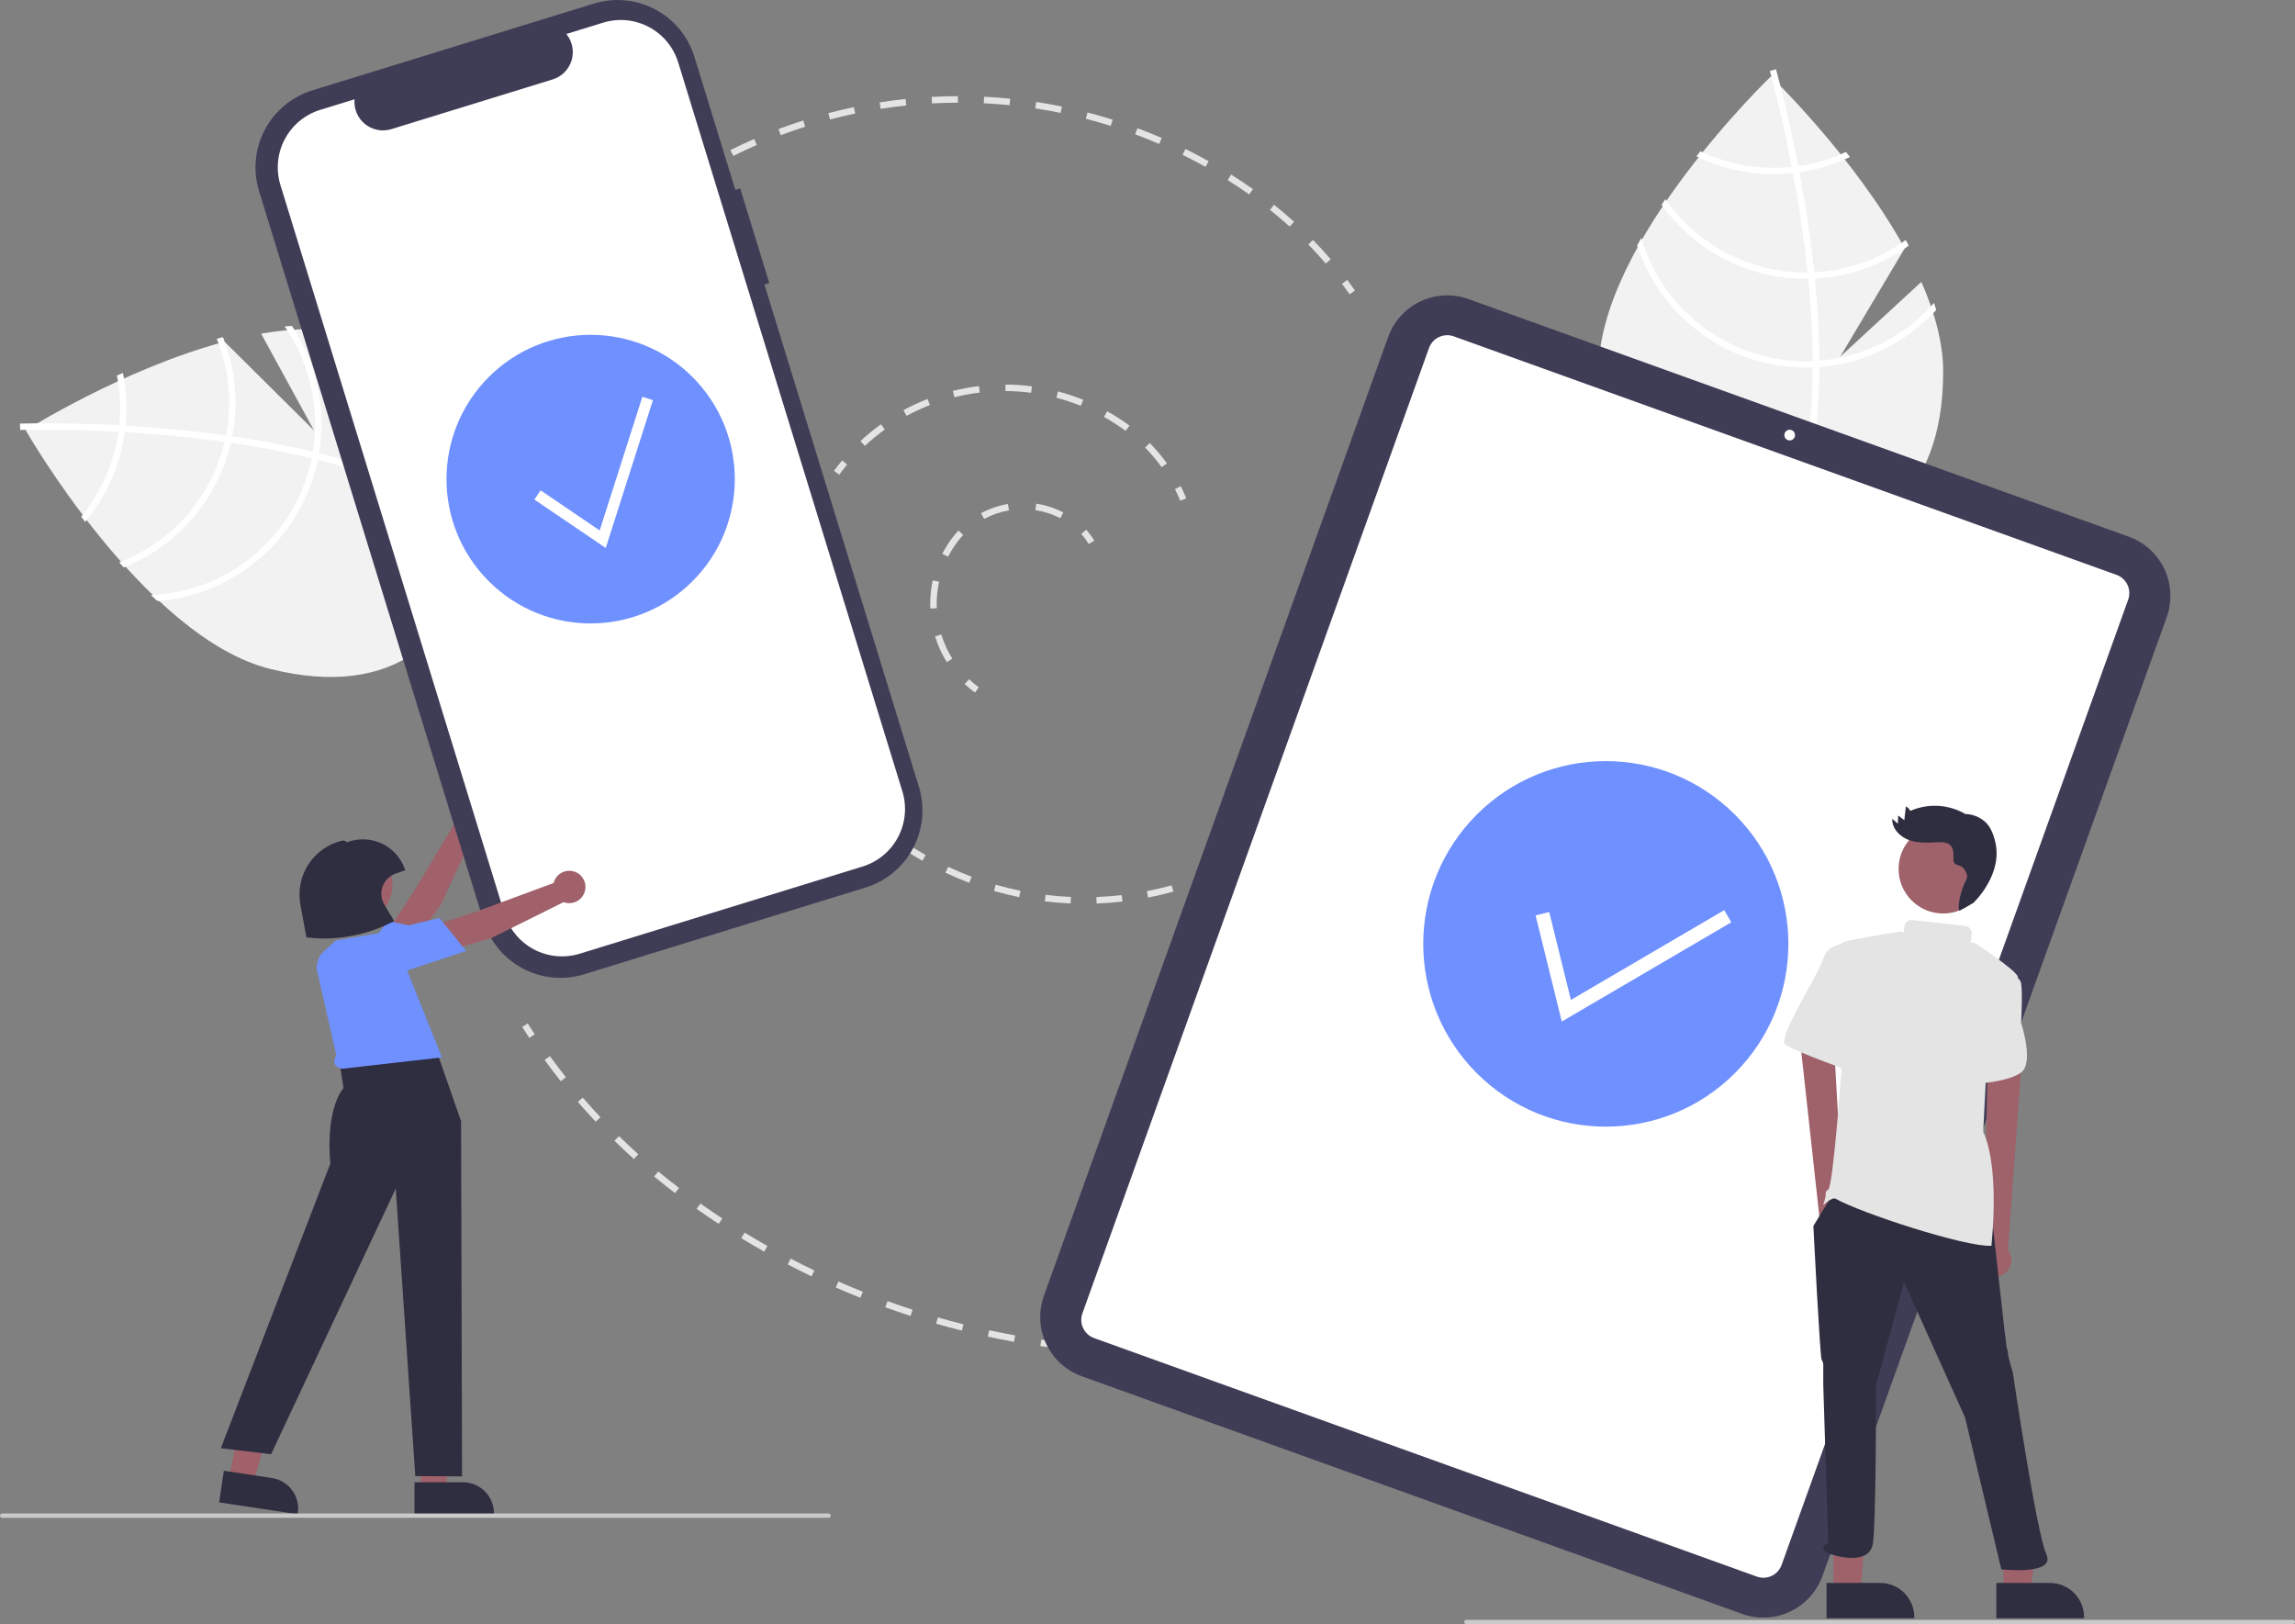 <svg width="260" height="184" viewBox="0 0 260 184" fill="none" xmlns="http://www.w3.org/2000/svg">
<rect x="0" y="0" width="260" height="184" fill="#808080" stroke="none"/>
<g clip-path="url(#clip0_91_61)">
<path d="M110.455 78.46C110.046 78.16 109.657 77.835 109.287 77.487L109.793 76.95C110.14 77.277 110.507 77.583 110.892 77.866L110.455 78.46Z" fill="#E4E4E4"/>
<path d="M107.259 75.008C106.694 74.097 106.249 73.117 105.934 72.092L106.639 71.876C106.935 72.84 107.354 73.761 107.885 74.618L107.259 75.008ZM105.393 68.936C105.386 68.762 105.382 68.587 105.382 68.412C105.382 67.515 105.479 66.621 105.67 65.745L106.39 65.903C106.21 66.728 106.119 67.569 106.119 68.412C106.119 68.577 106.123 68.741 106.13 68.905L105.393 68.936ZM107.41 63.069L106.754 62.732C107.059 62.14 107.409 61.574 107.803 61.038C108.045 60.709 108.306 60.395 108.585 60.097L109.122 60.603C108.864 60.879 108.621 61.17 108.397 61.475C108.026 61.98 107.696 62.513 107.41 63.069ZM111.488 58.788L111.14 58.137C112.092 57.627 113.119 57.274 114.183 57.091L114.308 57.819C113.322 57.988 112.37 58.315 111.488 58.788ZM120.125 58.707C119.236 58.249 118.279 57.939 117.29 57.789L117.401 57.059C118.468 57.221 119.502 57.556 120.463 58.051L120.125 58.707Z" fill="#E4E4E4"/>
<path d="M123.339 61.628C123.097 61.227 122.818 60.849 122.505 60.501L123.052 60.006C123.397 60.39 123.705 60.806 123.971 61.248L123.339 61.628Z" fill="#E4E4E4"/>
<path d="M95.076 53.776L94.482 53.339C94.777 52.937 95.088 52.54 95.406 52.159L95.972 52.632C95.664 53.002 95.362 53.387 95.076 53.776Z" fill="#E4E4E4"/>
<path d="M131.603 52.923C131.036 52.136 130.409 51.394 129.726 50.706L130.249 50.186C130.959 50.902 131.612 51.673 132.201 52.491L131.603 52.923ZM97.978 50.512L97.476 49.972C98.211 49.287 98.989 48.65 99.804 48.063L100.234 48.662C99.444 49.231 98.691 49.849 97.978 50.512ZM127.525 48.81C126.741 48.234 125.922 47.707 125.072 47.232L125.432 46.587C126.308 47.077 127.153 47.621 127.962 48.215L127.525 48.81ZM102.704 47.113L102.353 46.464C103.236 45.986 104.148 45.563 105.083 45.199L105.35 45.887C104.443 46.24 103.56 46.649 102.704 47.113ZM122.443 45.974C121.54 45.61 120.616 45.304 119.676 45.057L119.862 44.343C120.833 44.598 121.787 44.914 122.718 45.289L122.443 45.974ZM108.129 45.002L107.949 44.286C108.923 44.042 109.911 43.859 110.907 43.738L110.996 44.471C110.03 44.588 109.072 44.766 108.129 45.002ZM116.815 44.498C115.85 44.372 114.879 44.306 113.906 44.302L113.91 43.563C114.913 43.568 115.915 43.636 116.91 43.766L116.815 44.498Z" fill="#E4E4E4"/>
<path d="M133.708 56.729C133.526 56.284 133.325 55.841 133.11 55.412L133.769 55.081C133.992 55.526 134.202 55.987 134.39 56.45L133.708 56.729Z" fill="#E4E4E4"/>
<path d="M135.728 100.102L135.475 99.409C135.929 99.243 136.387 99.064 136.835 98.88L137.116 99.562C136.659 99.751 136.192 99.932 135.728 100.102Z" fill="#E4E4E4"/>
<path d="M124.234 102.357L124.207 101.619C125.163 101.584 126.13 101.511 127.08 101.401L127.165 102.134C126.196 102.246 125.209 102.321 124.234 102.357ZM121.294 102.348C120.317 102.307 119.331 102.226 118.364 102.108L118.453 101.375C119.401 101.491 120.368 101.57 121.325 101.611L121.294 102.348ZM130.07 101.682L129.928 100.958C130.867 100.774 131.811 100.55 132.732 100.293L132.93 101.004C131.99 101.266 131.028 101.494 130.07 101.682ZM115.462 101.636C114.505 101.441 113.545 101.206 112.607 100.936L112.81 100.227C113.73 100.491 114.671 100.722 115.609 100.913L115.462 101.636ZM109.816 100.011C108.902 99.667 107.991 99.282 107.107 98.866L107.421 98.198C108.287 98.605 109.18 98.983 110.075 99.32L109.816 100.011ZM104.498 97.51C103.653 97.028 102.814 96.504 102.004 95.954L102.418 95.343C103.212 95.883 104.035 96.396 104.863 96.869L104.498 97.51Z" fill="#E4E4E4"/>
<path d="M99.633 94.193C99.248 93.878 98.867 93.551 98.5 93.219L98.994 92.671C99.352 92.995 99.724 93.314 100.099 93.621L99.633 94.193Z" fill="#E4E4E4"/>
<path d="M79.224 19.774L78.845 19.14C79.269 18.887 79.7 18.635 80.128 18.394L80.49 19.036C80.068 19.275 79.642 19.523 79.224 19.774Z" fill="#E4E4E4"/>
<path d="M150.194 29.854C149.563 29.117 148.898 28.39 148.218 27.694L148.746 27.178C149.436 27.886 150.112 28.624 150.754 29.373L150.194 29.854ZM146.108 25.666C145.388 25.017 144.636 24.381 143.873 23.776L144.33 23.197C145.105 23.812 145.869 24.458 146.601 25.117L146.108 25.666ZM141.523 22.027C140.725 21.467 139.905 20.92 139.084 20.403L139.477 19.778C140.308 20.302 141.139 20.855 141.947 21.423L141.523 22.027ZM136.567 18.905C135.719 18.43 134.848 17.97 133.976 17.538L134.303 16.877C135.186 17.314 136.069 17.78 136.927 18.262L136.567 18.905ZM83.079 17.661L82.75 17C83.632 16.56 84.537 16.137 85.439 15.743L85.734 16.42C84.843 16.809 83.949 17.226 83.079 17.661ZM131.319 16.306C130.427 15.92 129.513 15.552 128.602 15.213L128.859 14.521C129.782 14.865 130.708 15.237 131.612 15.629L131.319 16.306ZM88.449 15.317L88.19 14.626C89.111 14.279 90.054 13.951 90.994 13.651L91.218 14.354C90.29 14.651 89.359 14.975 88.449 15.317ZM125.832 14.26C124.905 13.969 123.958 13.697 123.016 13.453L123.201 12.738C124.155 12.985 125.114 13.261 126.053 13.556L125.832 14.26ZM94.031 13.535L93.843 12.821C94.794 12.57 95.766 12.34 96.731 12.137L96.883 12.859C95.93 13.06 94.97 13.287 94.031 13.535ZM120.162 12.791C119.211 12.596 118.241 12.423 117.278 12.277L117.389 11.548C118.364 11.695 119.346 11.871 120.31 12.068L120.162 12.791ZM99.765 12.33L99.651 11.601C100.623 11.448 101.613 11.318 102.593 11.214L102.671 11.948C101.703 12.051 100.725 12.179 99.765 12.33ZM114.372 11.913C113.405 11.816 112.422 11.744 111.45 11.697L111.485 10.96C112.47 11.007 113.465 11.081 114.445 11.178L114.372 11.913ZM105.592 11.715L105.552 10.978C106.536 10.925 107.534 10.896 108.518 10.893L108.521 11.632C107.549 11.634 106.563 11.663 105.592 11.715Z" fill="#E4E4E4"/>
<path d="M152.898 33.335C152.619 32.937 152.33 32.538 152.039 32.151L152.628 31.708C152.924 32.101 153.218 32.506 153.502 32.911L152.898 33.335Z" fill="#E4E4E4"/>
<path d="M119.327 152.692C118.838 152.629 118.349 152.562 117.861 152.491L117.966 151.761C118.451 151.831 118.935 151.898 119.42 151.96L119.327 152.692Z" fill="#E4E4E4"/>
<path d="M114.877 152.007C113.89 151.829 112.893 151.633 111.912 151.422L112.066 150.7C113.039 150.909 114.029 151.104 115.007 151.28L114.877 152.007ZM108.968 150.738C107.993 150.494 107.011 150.231 106.049 149.955L106.252 149.245C107.206 149.519 108.18 149.78 109.147 150.022L108.968 150.738ZM103.158 149.074C102.202 148.765 101.24 148.436 100.298 148.096L100.548 147.402C101.482 147.739 102.436 148.065 103.385 148.372L103.158 149.074ZM97.473 147.022C96.543 146.651 95.605 146.258 94.686 145.854L94.982 145.178C95.894 145.578 96.824 145.968 97.747 146.337L97.473 147.022ZM91.94 144.592C91.035 144.158 90.126 143.703 89.237 143.239L89.578 142.585C90.46 143.045 91.361 143.496 92.258 143.927L91.94 144.592ZM86.582 141.796C85.712 141.304 84.835 140.789 83.976 140.265L84.359 139.635C85.212 140.155 86.081 140.666 86.944 141.153L86.582 141.796ZM81.422 138.648C80.585 138.098 79.744 137.526 78.924 136.948L79.348 136.344C80.162 136.918 80.996 137.485 81.827 138.031L81.422 138.648ZM76.481 135.163C75.679 134.554 74.882 133.921 74.109 133.282L74.579 132.714C75.343 133.346 76.133 133.972 76.927 134.575L76.481 135.163ZM71.818 131.305C71.07 130.633 70.328 129.937 69.61 129.234L70.125 128.707C70.836 129.401 71.571 130.091 72.31 130.756L71.818 131.305ZM67.49 127.073C66.802 126.341 66.12 125.584 65.463 124.824L66.021 124.341C66.671 125.093 67.346 125.842 68.027 126.567L67.49 127.073ZM63.533 122.491C62.908 121.704 62.292 120.892 61.702 120.08L62.298 119.646C62.883 120.45 63.492 121.253 64.11 122.033L63.533 122.491Z" fill="#E4E4E4"/>
<path d="M59.966 117.58C59.692 117.168 59.423 116.753 59.159 116.336L59.781 115.941C60.043 116.353 60.309 116.763 60.58 117.171L59.966 117.58Z" fill="#E4E4E4"/>
<path d="M217.669 31.933L208.48 40.402L215.783 28.134C210.029 17.689 200.619 8.662 200.619 8.662C200.619 8.662 181.098 27.387 181.098 42.105C181.098 56.824 189.838 61.964 200.619 61.964C211.401 61.964 220.141 56.824 220.141 42.105C220.141 38.829 219.172 35.355 217.669 31.933Z" fill="#F2F2F2"/>
<path d="M206.117 40.86V41.586C206.074 50.019 204.653 56.599 201.865 61.232C201.826 61.3 201.783 61.365 201.743 61.433L201.431 61.243L201.134 61.056C204.226 56.053 205.32 48.981 205.36 41.625C205.363 41.388 205.367 41.148 205.363 40.907C205.352 37.793 205.162 34.643 204.857 31.583C204.836 31.346 204.811 31.105 204.786 30.865C204.362 26.828 203.752 22.97 203.128 19.619C203.085 19.382 203.039 19.145 202.992 18.912C201.912 13.244 200.811 9.139 200.559 8.23C200.531 8.119 200.513 8.058 200.509 8.043L200.85 7.946L200.854 7.943L201.198 7.846C201.202 7.86 201.263 8.065 201.363 8.446C201.747 9.868 202.744 13.729 203.724 18.822C203.767 19.052 203.813 19.289 203.856 19.526C204.366 22.245 204.865 25.283 205.259 28.473C205.36 29.273 205.449 30.064 205.528 30.843C205.557 31.084 205.582 31.324 205.604 31.561C205.934 34.869 206.105 37.969 206.117 40.86Z" fill="white"/>
<path d="M203.724 18.822C203.483 18.854 203.239 18.887 202.992 18.912C202.32 18.981 201.644 19.016 200.968 19.016C198.088 19.02 195.244 18.377 192.645 17.134C192.495 17.324 192.344 17.515 192.19 17.708C194.924 19.044 197.926 19.737 200.968 19.734C201.69 19.734 202.411 19.695 203.128 19.619C203.372 19.594 203.616 19.562 203.856 19.526C205.841 19.241 207.77 18.656 209.579 17.791C209.424 17.593 209.274 17.399 209.127 17.209C207.415 18.01 205.594 18.553 203.724 18.822Z" fill="white"/>
<path d="M205.528 30.843C205.281 30.857 205.033 30.865 204.786 30.865C204.71 30.868 204.631 30.868 204.556 30.868C201.435 30.868 198.361 30.113 195.595 28.666C192.829 27.22 190.453 25.125 188.67 22.561C188.527 22.773 188.383 22.985 188.243 23.2C190.101 25.795 192.55 27.909 195.387 29.367C198.224 30.826 201.367 31.586 204.556 31.587C204.657 31.587 204.757 31.587 204.857 31.583C205.109 31.579 205.356 31.572 205.604 31.561C209.434 31.365 213.127 30.068 216.241 27.826C216.126 27.614 216.011 27.402 215.893 27.19C212.867 29.392 209.265 30.661 205.528 30.843Z" fill="white"/>
<path d="M206.117 40.86C205.866 40.882 205.614 40.896 205.363 40.907C205.094 40.918 204.825 40.925 204.556 40.925C200.363 40.92 196.284 39.555 192.93 37.035C189.576 34.516 187.127 30.976 185.951 26.946C185.789 27.237 185.628 27.524 185.474 27.815C186.799 31.836 189.356 35.336 192.782 37.818C196.207 40.3 200.327 41.639 204.556 41.643C204.825 41.643 205.094 41.64 205.36 41.625C205.614 41.618 205.866 41.604 206.117 41.586C211.189 41.188 215.921 38.876 219.355 35.117C219.28 34.851 219.193 34.589 219.107 34.323C215.791 38.111 211.131 40.455 206.117 40.86Z" fill="white"/>
<path d="M29.582 37.797L35.576 48.767L25.445 38.714C13.932 41.784 2.912 48.749 2.912 48.749C2.912 48.749 16.354 72.232 30.622 75.782C44.89 79.333 51.98 72.081 54.581 61.605C57.182 51.13 54.308 41.399 40.04 37.849C36.864 37.059 33.263 37.161 29.582 37.797Z" fill="#F2F2F2"/>
<path d="M35.45 51.174L36.153 51.349C44.318 53.425 50.354 56.392 54.172 60.218C54.229 60.273 54.281 60.331 54.338 60.385L54.078 60.643L53.825 60.887C49.721 56.676 43.13 53.907 36.009 52.094C35.78 52.033 35.548 51.972 35.314 51.917C32.292 51.177 29.193 50.602 26.153 50.16C25.918 50.123 25.679 50.09 25.439 50.056C21.424 49.494 17.538 49.156 14.139 48.954C13.899 48.939 13.658 48.927 13.42 48.916C7.665 48.598 3.42 48.678 2.479 48.703C2.364 48.704 2.3 48.706 2.286 48.706L2.274 48.352L2.271 48.348L2.26 47.99C2.275 47.989 2.488 47.98 2.881 47.974C4.353 47.944 8.336 47.906 13.509 48.183C13.743 48.197 13.984 48.209 14.224 48.224C16.982 48.385 20.048 48.633 23.235 49.019C24.036 49.115 24.823 49.218 25.598 49.33C25.838 49.36 26.077 49.393 26.312 49.43C29.599 49.907 32.644 50.488 35.45 51.174Z" fill="white"/>
<path d="M13.509 48.183C13.483 48.425 13.455 48.669 13.42 48.916C13.325 49.586 13.196 50.25 13.033 50.907C12.342 53.706 11.032 56.314 9.201 58.54C9.349 58.732 9.497 58.924 9.648 59.121C11.602 56.787 12.998 54.037 13.729 51.08C13.903 50.379 14.04 49.669 14.139 48.954C14.173 48.711 14.201 48.466 14.224 48.224C14.426 46.228 14.325 44.212 13.922 42.246C13.694 42.348 13.469 42.448 13.249 42.545C13.613 44.401 13.7 46.301 13.509 48.183Z" fill="white"/>
<path d="M25.598 49.33C25.552 49.574 25.499 49.816 25.439 50.056C25.425 50.13 25.406 50.207 25.388 50.28C24.635 53.312 23.161 56.117 21.092 58.456C19.022 60.794 16.419 62.597 13.503 63.711C13.674 63.901 13.844 64.092 14.02 64.28C16.983 63.1 19.623 61.231 21.721 58.826C23.819 56.422 25.315 53.552 26.084 50.453C26.108 50.356 26.132 50.258 26.153 50.16C26.21 49.915 26.263 49.673 26.312 49.43C27.046 45.661 26.68 41.76 25.257 38.194C25.024 38.254 24.791 38.315 24.557 38.379C25.961 41.85 26.323 45.656 25.598 49.33Z" fill="white"/>
<path d="M35.45 51.174C35.41 51.423 35.364 51.671 35.314 51.917C35.259 52.181 35.201 52.444 35.136 52.706C34.12 56.779 31.813 60.413 28.562 63.064C25.31 65.715 21.288 67.24 17.098 67.41C17.341 67.638 17.581 67.864 17.825 68.084C22.042 67.766 26.052 66.126 29.284 63.396C32.517 60.667 34.808 56.987 35.833 52.879C35.898 52.618 35.959 52.355 36.009 52.094C36.063 51.845 36.11 51.597 36.153 51.349C36.992 46.325 35.892 41.17 33.076 36.927C32.8 36.936 32.525 36.956 32.247 36.976C35.118 41.112 36.267 46.205 35.45 51.174Z" fill="white"/>
<path d="M46.367 107.5L44.122 105.211L46.875 100.996L51.587 93.143C51.434 92.805 51.386 92.427 51.451 92.061C51.515 91.695 51.69 91.357 51.95 91.093C52.211 90.828 52.546 90.649 52.911 90.579C53.275 90.508 53.653 90.551 53.993 90.7C54.333 90.849 54.62 91.098 54.815 91.415C55.011 91.731 55.106 92.099 55.088 92.47C55.07 92.841 54.94 93.198 54.715 93.494C54.49 93.79 54.181 94.01 53.828 94.126L49.938 102.51L46.367 107.5Z" fill="#A0616A"/>
<path d="M43.88 112.726C43.616 113.134 43.24 113.459 42.797 113.659C42.355 113.86 41.864 113.929 41.383 113.857C40.925 113.803 40.493 113.617 40.14 113.32C39.787 113.024 39.528 112.631 39.395 112.189C39.297 111.876 39.268 111.545 39.311 111.219C39.354 110.893 39.468 110.581 39.644 110.304C41.146 107.768 43.916 104.42 43.944 104.387L43.988 104.334L48.661 105.347L43.88 112.726Z" fill="#6F90FF"/>
<path d="M83.857 21.347L83.307 21.516L78.672 6.444C77.96 4.131 76.36 2.195 74.223 1.062C72.086 -0.07 69.587 -0.306 67.276 0.407L35.379 10.238C34.235 10.591 33.171 11.165 32.249 11.93C31.327 12.694 30.564 13.633 30.004 14.692C29.444 15.751 29.098 16.911 28.985 18.104C28.873 19.298 28.996 20.501 29.349 21.647L54.777 104.335C55.489 106.648 57.089 108.584 59.227 109.716C61.364 110.849 63.863 111.085 66.174 110.372L98.07 100.541C100.381 99.829 102.315 98.226 103.446 96.087C104.577 93.947 104.812 91.445 104.101 89.132L86.607 32.245L87.156 32.076L83.857 21.347Z" fill="#3F3D56"/>
<path d="M68.325 2.568L64.162 3.851C64.498 4.262 64.728 4.749 64.831 5.27C64.935 5.791 64.909 6.329 64.755 6.838C64.602 7.346 64.326 7.809 63.953 8.186C63.578 8.562 63.118 8.841 62.611 8.997L44.338 14.63C43.831 14.786 43.293 14.815 42.772 14.714C42.252 14.613 41.763 14.386 41.351 14.052C40.939 13.717 40.615 13.287 40.408 12.798C40.201 12.309 40.117 11.777 40.164 11.248L36.275 12.446C34.55 12.978 33.105 14.175 32.261 15.773C31.416 17.37 31.24 19.239 31.771 20.967L57.163 103.533C57.694 105.261 58.889 106.706 60.486 107.552C62.082 108.397 63.948 108.574 65.674 108.042L97.724 98.163C99.45 97.631 100.894 96.435 101.738 94.837C102.583 93.239 102.759 91.371 102.227 89.643L76.836 7.077C76.305 5.349 75.109 3.903 73.513 3.058C71.917 2.212 70.051 2.036 68.325 2.568Z" fill="white"/>
<path d="M197.369 182.833L122.546 155.906C120.773 155.266 119.326 153.948 118.523 152.241C117.72 150.534 117.626 148.578 118.261 146.802L157.267 38.168C157.906 36.393 159.223 34.945 160.928 34.141C162.632 33.336 164.586 33.242 166.36 33.878L241.184 60.805C242.957 61.445 244.403 62.763 245.207 64.47C246.01 66.177 246.104 68.133 245.469 69.909L206.463 178.543C205.823 180.318 204.507 181.766 202.802 182.57C201.097 183.375 199.143 183.469 197.369 182.833Z" fill="#3F3D56"/>
<path d="M199.035 178.607L123.948 151.586C123.402 151.388 122.956 150.982 122.708 150.456C122.46 149.93 122.431 149.327 122.627 148.779L161.891 39.426C162.088 38.879 162.494 38.432 163.02 38.184C163.545 37.936 164.148 37.907 164.695 38.103L239.782 65.125C240.328 65.322 240.774 65.729 241.022 66.255C241.269 66.781 241.298 67.384 241.102 67.931L201.838 177.285C201.641 177.832 201.235 178.279 200.71 178.527C200.184 178.774 199.582 178.804 199.035 178.607Z" fill="white"/>
<path d="M202.751 49.895C203.085 49.895 203.356 49.624 203.356 49.29C203.356 48.956 203.085 48.685 202.751 48.685C202.417 48.685 202.147 48.956 202.147 49.29C202.147 49.624 202.417 49.895 202.751 49.895Z" fill="white"/>
<path d="M78.46 65.838C84.838 59.454 84.838 49.103 78.46 42.719C72.083 36.334 61.744 36.334 55.367 42.719C48.99 49.103 48.99 59.454 55.367 65.838C61.744 72.223 72.083 72.223 78.46 65.838Z" fill="#6F90FF"/>
<path d="M68.624 62.08L60.541 56.591L61.247 55.55L67.938 60.095L72.774 44.949L73.971 45.331L68.624 62.08Z" fill="white"/>
<path d="M196.548 121.569C204.625 113.483 204.625 100.373 196.548 92.287C188.471 84.201 175.375 84.201 167.298 92.287C159.221 100.373 159.221 113.483 167.298 121.569C175.375 129.656 188.471 129.656 196.548 121.569Z" fill="#6F90FF"/>
<path d="M176.935 115.726L173.965 103.704L175.51 103.322L177.969 113.275L195.335 103.109L196.138 104.483L176.935 115.726Z" fill="white"/>
<path d="M47.669 168.832H50.461L51.789 158.051L47.669 158.051L47.669 168.832Z" fill="#A0616A"/>
<path d="M46.957 167.92L52.455 167.919C53.385 167.92 54.276 168.289 54.933 168.947C55.59 169.605 55.96 170.497 55.96 171.428V171.542L46.957 171.542L46.957 167.92Z" fill="#2F2E41"/>
<path d="M25.929 167.622L28.689 168.04L31.613 157.578L27.994 156.962L25.929 167.622Z" fill="#A0616A"/>
<path d="M25.361 166.613L30.798 167.436C31.717 167.575 32.543 168.074 33.094 168.823C33.646 169.572 33.878 170.509 33.739 171.429L33.722 171.542L24.82 170.195L25.361 166.613Z" fill="#2F2E41"/>
<path d="M42.1 118.005L48.593 116.589L52.235 127.011L52.349 167.253L47.049 167.22L44.833 134.649L30.713 164.745L25.02 164.061L37.431 131.799C37.431 131.799 36.748 126.099 38.912 123.249L38.456 120.285L42.1 118.005Z" fill="#2F2E41"/>
<path d="M36.005 110.342C35.857 109.898 35.842 109.421 35.96 108.968C36.078 108.516 36.325 108.107 36.67 107.792L38.043 106.544L41.912 105.891L44.331 105.451L50.068 119.787L38.776 121.075C37.947 120.895 37.616 120.442 38.098 119.539L36.005 110.342Z" fill="#6F90FF"/>
<path d="M49.677 107.968L49.354 104.776L54.135 103.21L62.717 100.03C62.808 99.67 63.007 99.345 63.286 99.1C63.565 98.855 63.912 98.701 64.281 98.657C64.649 98.614 65.023 98.683 65.351 98.857C65.68 99.03 65.948 99.3 66.12 99.629C66.292 99.958 66.36 100.332 66.316 100.701C66.271 101.071 66.115 101.417 65.87 101.696C65.624 101.975 65.299 102.172 64.939 102.262C64.579 102.352 64.199 102.33 63.852 102.2L55.58 106.309L49.677 107.968Z" fill="#A0616A"/>
<path d="M44.472 110.49C44.011 110.644 43.515 110.661 43.044 110.541C42.574 110.42 42.147 110.167 41.817 109.81C41.493 109.481 41.273 109.065 41.182 108.613C41.092 108.161 41.135 107.692 41.307 107.264C41.426 106.958 41.611 106.682 41.848 106.454C42.084 106.227 42.368 106.054 42.678 105.948C45.434 104.909 49.688 104.03 49.73 104.022L49.798 104.008L52.812 107.724L44.472 110.49Z" fill="#6F90FF"/>
<path d="M40.214 104.519C42.559 104.519 44.461 102.615 44.461 100.267C44.461 97.918 42.559 96.015 40.214 96.015C37.868 96.015 35.967 97.918 35.967 100.267C35.967 102.615 37.868 104.519 40.214 104.519Z" fill="#A0616A"/>
<path d="M36.775 106.324C36.117 106.324 35.459 106.284 34.805 106.204L34.715 106.193L34.031 102.475C33.741 100.898 34.065 99.271 34.935 97.926C35.806 96.581 37.158 95.621 38.714 95.242C38.818 95.216 38.926 95.219 39.029 95.25C39.131 95.282 39.223 95.341 39.294 95.422L39.457 95.365C40.081 95.147 40.743 95.054 41.403 95.092C42.064 95.13 42.71 95.297 43.306 95.585C43.902 95.873 44.435 96.276 44.875 96.77C45.316 97.265 45.654 97.841 45.872 98.466L45.913 98.583L44.824 98.963C44.484 99.081 44.176 99.274 43.92 99.527C43.665 99.78 43.469 100.086 43.347 100.425C43.224 100.763 43.179 101.124 43.214 101.482C43.248 101.84 43.362 102.186 43.547 102.494L44.661 104.35L44.542 104.409C42.139 105.649 39.479 106.305 36.775 106.324Z" fill="#2F2E41"/>
<path d="M93.875 171.945H0.246C0.181 171.945 0.118 171.919 0.072 171.873C0.026 171.827 0 171.764 0 171.699C0 171.633 0.026 171.571 0.072 171.525C0.118 171.479 0.181 171.453 0.246 171.453H93.875C93.94 171.453 94.003 171.479 94.049 171.525C94.095 171.571 94.121 171.633 94.121 171.699C94.121 171.764 94.095 171.827 94.049 171.873C94.003 171.919 93.94 171.945 93.875 171.945Z" fill="#CACACA"/>
<path d="M259.754 184H166.125C166.06 184 165.997 183.974 165.951 183.928C165.905 183.882 165.879 183.819 165.879 183.754C165.879 183.689 165.905 183.626 165.951 183.58C165.997 183.534 166.06 183.508 166.125 183.508H259.754C259.819 183.508 259.882 183.534 259.928 183.58C259.974 183.626 260 183.689 260 183.754C260 183.819 259.974 183.882 259.928 183.928C259.882 183.974 259.819 184 259.754 184Z" fill="#CACACA"/>
<path d="M208.902 141.061C209.11 140.887 209.276 140.669 209.391 140.424C209.506 140.178 209.565 139.91 209.565 139.639C209.565 139.368 209.505 139.1 209.391 138.855C209.276 138.609 209.109 138.392 208.902 138.218L207.524 113.954L203.595 114.843L206.193 138.54C205.924 138.908 205.799 139.363 205.843 139.817C205.886 140.272 206.095 140.694 206.429 141.005C206.763 141.316 207.199 141.493 207.655 141.504C208.111 141.514 208.554 141.356 208.902 141.061Z" fill="#9F616A"/>
<path d="M224.856 144.221C224.643 144.054 224.468 143.843 224.345 143.601C224.221 143.36 224.152 143.095 224.143 142.824C224.133 142.553 224.183 142.283 224.288 142.033C224.394 141.784 224.553 141.56 224.754 141.379L225.253 117.081L229.212 117.828L227.473 141.603C227.755 141.961 227.896 142.411 227.869 142.867C227.841 143.322 227.648 143.752 227.326 144.075C227.003 144.398 226.574 144.591 226.119 144.618C225.664 144.644 225.215 144.503 224.856 144.221Z" fill="#9F616A"/>
<path d="M226.951 180.332L230.034 180.331L230.913 173.132L226.951 173.132L226.951 180.332Z" fill="#9F616A"/>
<path d="M226.165 179.324L232.236 179.324H232.236C233.262 179.324 234.246 179.732 234.972 180.458C235.697 181.184 236.105 182.17 236.105 183.197V183.323L226.165 183.323L226.165 179.324Z" fill="#2F2E41"/>
<path d="M207.715 180.332L210.798 180.331L211.677 168.427H207.714L207.715 180.332Z" fill="#9F616A"/>
<path d="M206.929 179.324L213 179.324C214.026 179.324 215.01 179.732 215.736 180.458C216.461 181.184 216.869 182.17 216.869 183.197V183.323L206.929 183.323L206.929 179.324Z" fill="#2F2E41"/>
<path d="M220.133 103.486C222.918 103.486 225.176 101.226 225.176 98.437C225.176 95.649 222.918 93.388 220.133 93.388C217.348 93.388 215.09 95.649 215.09 98.437C215.09 101.226 217.348 103.486 220.133 103.486Z" fill="#9F616A"/>
<path d="M226.543 110.088C226.543 110.088 228.784 110.275 228.971 111.397C229.158 112.519 228.971 115.885 228.971 115.885C228.971 115.885 230.466 120.373 228.971 121.495C227.477 122.617 223.554 122.804 223.554 122.804L226.543 110.088Z" fill="#E4E4E4"/>
<path d="M207.49 135.521L205.435 138.887C205.435 138.887 206.183 153.66 206.369 154.034C206.518 154.254 206.584 154.519 206.556 154.782V156.839L207.117 174.792C207.117 174.792 205.622 175.54 207.49 176.101C209.358 176.662 211.786 176.849 212.16 174.979C212.534 173.109 212.551 157.53 212.534 157.026L212.72 156.278L215.709 145.245L222.62 160.579L226.73 177.784C226.73 177.784 232.949 178.503 231.828 176.072C230.708 173.641 228.037 155.53 228.037 155.53C228.037 155.53 227.477 153.66 227.477 153.286C227.477 152.912 227.29 152.725 227.29 152.351C227.29 151.977 227.103 150.855 227.103 150.855L225.796 139.074L207.49 135.521Z" fill="#2F2E41"/>
<path d="M209.358 106.909C209.358 106.909 207.117 106.722 206.556 108.592C205.996 110.462 201.326 117.568 202.26 118.316C203.194 119.064 210.292 121.682 210.479 121.495C210.666 121.308 209.358 106.909 209.358 106.909Z" fill="#E4E4E4"/>
<path d="M226.006 95.217C225.794 94.428 225.496 93.64 224.888 93.095C224.273 92.547 223.483 92.236 222.659 92.216C221.719 91.671 220.664 91.355 219.579 91.293C218.495 91.231 217.411 91.426 216.415 91.862C216.308 91.644 216.133 91.466 215.918 91.354C215.858 91.873 215.798 92.393 215.738 92.912C215.506 92.737 215.275 92.563 215.043 92.388C215.032 92.696 215.02 93.003 215.009 93.31C214.796 93.127 214.584 92.945 214.372 92.762C214.327 93.85 215.231 94.793 216.254 95.164C217.277 95.535 218.399 95.466 219.486 95.415C220.022 95.389 220.634 95.398 220.996 95.796C221.375 96.212 221.304 96.85 221.313 97.413C221.326 98.206 222.139 97.818 222.546 98.497C222.722 98.722 222.831 98.992 222.863 99.276C222.824 99.533 222.731 99.779 222.589 99.998C222.289 100.618 221.693 102.548 221.977 103.176C222.504 102.88 223.032 102.585 223.559 102.29C223.559 102.29 227.031 99.035 226.006 95.217Z" fill="#2F2E41"/>
<path d="M225.049 120.934C225.049 120.934 228.784 111.397 228.598 110.649C228.411 109.901 223.75 106.832 223.75 106.832C223.573 106.81 223.404 106.789 223.234 106.767C223.26 106.701 223.277 106.632 223.285 106.562L223.366 105.83C223.39 105.603 223.324 105.375 223.181 105.197C223.038 105.018 222.831 104.904 222.604 104.879L216.681 104.229C216.454 104.204 216.226 104.271 216.048 104.414C215.87 104.557 215.756 104.765 215.731 104.992L215.662 105.625C215.35 105.548 215.335 105.517 215.335 105.517C215.335 105.517 210.105 106.348 208.798 106.722C207.49 107.096 208.611 121.308 208.611 121.308C208.611 121.308 207.677 134.399 207.117 134.773C206.556 135.147 207.117 134.96 206.556 136.456C206.482 136.653 207.514 135.551 207.957 135.801C210.872 137.446 222.69 141.293 225.609 141.131C226.542 131.381 224.675 128.228 224.675 128.228L225.049 120.934Z" fill="#E4E4E4"/>
</g>
<defs>
<clipPath id="clip0_91_61">
<rect width="260" height="184" fill="white"/>
</clipPath>
</defs>
</svg>
